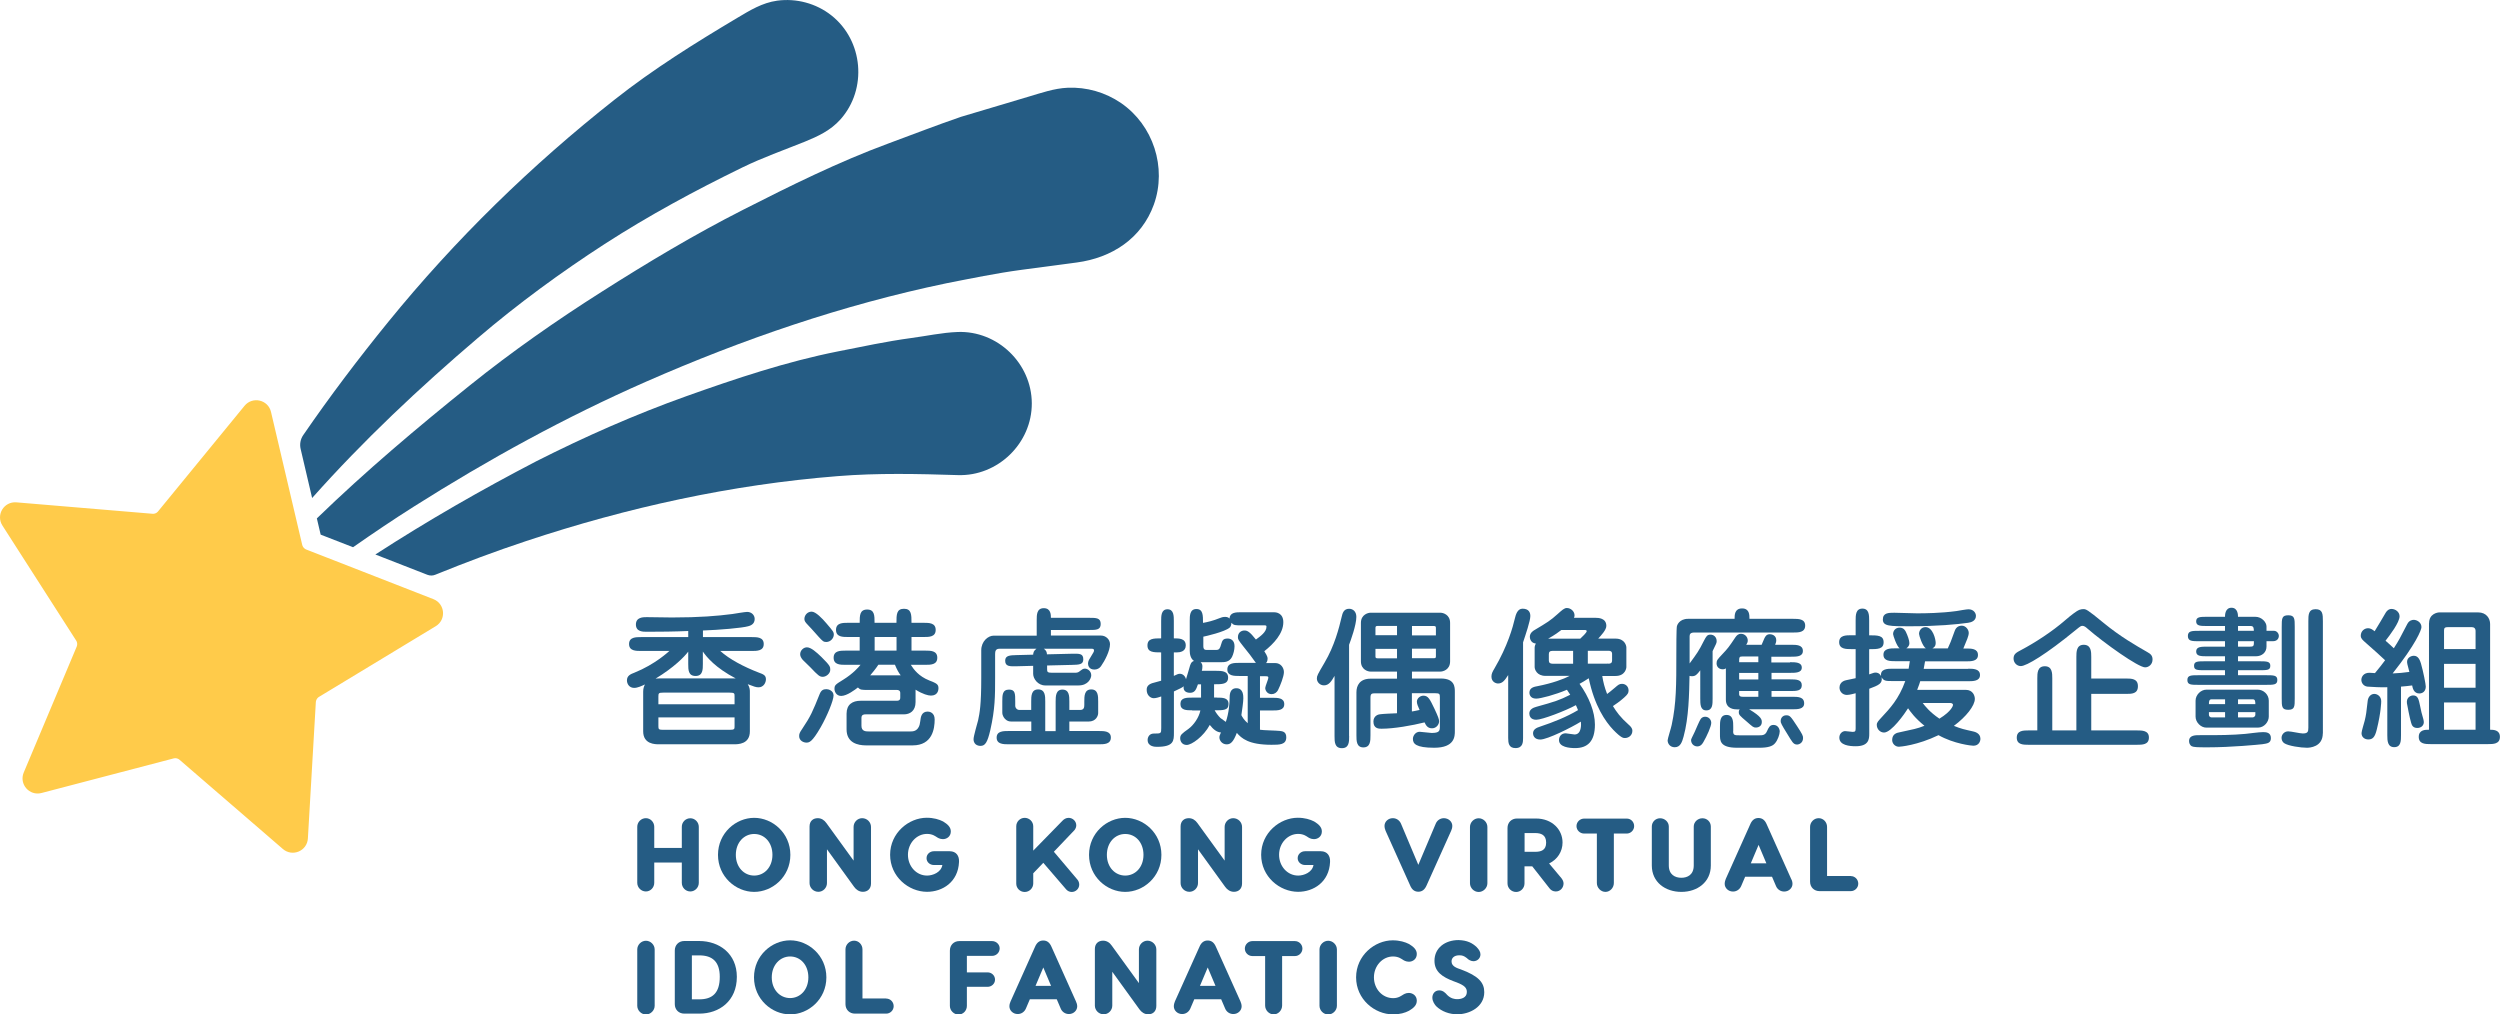 <?xml version="1.0" encoding="utf-8"?>
<!-- Generator: Adobe Illustrator 26.0.2, SVG Export Plug-In . SVG Version: 6.00 Build 0)  -->
<svg version="1.1" xmlns="http://www.w3.org/2000/svg" xmlns:xlink="http://www.w3.org/1999/xlink" x="0px" y="0px"
	 viewBox="0 0 295.72 120" style="enable-background:new 0 0 295.72 120;" xml:space="preserve">
<style type="text/css">
	.st0{fill:#FFFFFF;}
	.st1{fill:none;stroke:#FFFFFF;stroke-miterlimit:10;}
	.st2{fill:#222222;}
	.st3{fill:#6275B0;}
	.st4{fill:none;stroke:#5A79BA;stroke-miterlimit:10;}
	.st5{fill:#FFFBB9;}
	.st6{fill:#F7D4D9;}
	.st7{fill:#C1E7FF;}
	.st8{fill:#5A79BA;}
	.st9{fill:#EFA5AF;}
	.st10{fill:#FFFFFF;stroke:#5A79BA;stroke-width:2;stroke-miterlimit:10;}
	.st11{fill:none;stroke:#C3E5FF;stroke-width:2;stroke-linecap:round;stroke-linejoin:round;stroke-miterlimit:10;}
	.st12{fill:none;stroke:#EFA5AF;stroke-width:1.5;stroke-linecap:round;stroke-linejoin:round;stroke-miterlimit:10;}
	.st13{fill:none;stroke:#C3E5FF;stroke-width:1.5;stroke-linecap:round;stroke-linejoin:round;stroke-miterlimit:10;}
	.st14{fill:none;stroke:#5A79BA;stroke-width:2;stroke-linecap:round;stroke-linejoin:round;stroke-miterlimit:10;}
	.st15{fill:none;stroke:#EFA5AF;stroke-width:1.5;stroke-linejoin:round;stroke-miterlimit:10;}
	.st16{fill:none;stroke:#C3E5FF;stroke-width:1.5;stroke-miterlimit:10;}
	.st17{fill:#C3E5FF;}
	.st18{fill:#FFFFFF;stroke:#5A79BA;stroke-miterlimit:10;}
	.st19{fill:#FFFFFF;stroke:#EFA5AF;stroke-miterlimit:10;}
	.st20{fill:url(#SVGID_1_);}
	.st21{fill:url(#SVGID_00000084531541166539049540000014132763746131747749_);}
	.st22{fill:url(#SVGID_00000142148830551454088460000008436650424178474431_);}
	.st23{fill:url(#SVGID_00000110438308573682383920000010177469682834628509_);}
	.st24{fill:url(#SVGID_00000010300246252156307740000013505237015147756474_);}
	.st25{fill:url(#SVGID_00000150798206236786881180000010423489797337506967_);}
	.st26{fill:url(#SVGID_00000153667754932410560720000006383523398815070619_);}
	.st27{fill:url(#SVGID_00000129899791229997287150000015290979242244589473_);}
	.st28{fill:url(#SVGID_00000129926534480747332220000014224589858495013016_);}
	.st29{fill:url(#SVGID_00000173160268479195345790000003105526201978271413_);}
	.st30{fill:url(#SVGID_00000082328553580020981880000018371649311654089655_);}
	.st31{fill:url(#SVGID_00000176735636551817878910000012999736815603493820_);}
	.st32{fill:url(#SVGID_00000067938034769603959330000007574766332675764670_);}
	.st33{fill:url(#SVGID_00000052797734092078428460000013975726178205710742_);}
	.st34{fill:url(#SVGID_00000026134551027810457600000014880840167088021129_);}
	.st35{fill:url(#SVGID_00000103955522942242698190000002064758218647062716_);}
	.st36{fill:url(#SVGID_00000146488834050793463380000003765878725778671548_);}
	.st37{fill:url(#SVGID_00000175310609890367449800000008728987581058781593_);}
	.st38{fill:url(#SVGID_00000097500316549034399620000018223821904117094072_);}
	.st39{fill:url(#SVGID_00000037666955008996764890000012775047700373953686_);}
	.st40{fill:url(#SVGID_00000106118202757665747370000006602558962162680218_);}
	.st41{fill:url(#SVGID_00000080929298473391044870000001290287352278680992_);}
	.st42{fill:#255C84;}
	.st43{fill:#FFCB4A;stroke:#FFCB4A;stroke-miterlimit:10;}
	.st44{fill:none;stroke:#222222;stroke-width:2;stroke-miterlimit:10;}
	.st45{fill:none;stroke:#FFFFFF;stroke-width:2;stroke-miterlimit:10;}
</style>
<g id="BG">
</g>
<g id="GR">
	<g>
		<g>
			<path class="st42" d="M81.66,96.79c0.55,0,1,0.47,1,1.02v6.62c0,0.55-0.45,1.02-1,1.02c-0.57,0-1.01-0.47-1.01-1.02v-2.4h-3.26
				v2.4c0,0.55-0.44,1.02-0.99,1.02c-0.56,0-1.02-0.47-1.02-1.02V97.8c0-0.55,0.45-1.02,1.02-1.02c0.55,0,0.99,0.47,0.99,1.02v2.5
				h3.26v-2.5C80.65,97.25,81.09,96.79,81.66,96.79z"/>
			<path class="st42" d="M93.49,101.12c0,2.59-2.12,4.38-4.28,4.38c-2.16,0-4.28-1.79-4.28-4.38s2.12-4.38,4.28-4.38
				C91.37,96.74,93.49,98.53,93.49,101.12z M87.04,101.12c0,1.47,0.98,2.45,2.17,2.45c1.19,0,2.16-0.98,2.16-2.45
				s-0.94-2.47-2.16-2.47C88.02,98.65,87.04,99.64,87.04,101.12z"/>
			<path class="st42" d="M103.03,97.82v6.68c0,0.65-0.42,0.99-0.96,0.99c-0.44,0-0.8-0.25-1.04-0.59l-3.21-4.44v4
				c0,0.55-0.45,1.03-1.02,1.03c-0.58,0-1.04-0.48-1.04-1.03v-6.7c0-0.64,0.42-0.98,0.97-0.98c0.43,0,0.78,0.23,1.03,0.59l3.21,4.43
				v-3.99c0-0.55,0.45-1.03,1.02-1.03C102.58,96.79,103.03,97.26,103.03,97.82z"/>
			<path class="st42" d="M113.44,101.96c-0.1,2.38-1.96,3.53-3.78,3.53c-2.18,0-4.37-1.79-4.37-4.38s2.21-4.38,4.33-4.38
				c0.83,0,1.47,0.2,1.94,0.44c0.54,0.33,0.91,0.67,0.91,1.18c0,0.59-0.47,0.91-0.93,0.91c-0.38,0-0.64-0.18-0.76-0.26
				c-0.09-0.04-0.44-0.36-1.12-0.36c-1.24,0-2.26,1.1-2.26,2.47c0,1.36,0.99,2.46,2.26,2.46c0.69,0,1.67-0.39,1.81-1.25h-1
				c-0.46,0-0.87-0.33-0.87-0.81c0-0.49,0.42-0.82,0.87-0.82h1.88C113.11,100.7,113.48,101.23,113.44,101.96z"/>
			<path class="st42" d="M127.66,104.64c0,0.48-0.41,0.87-0.89,0.87c-0.25,0-0.49-0.12-0.65-0.3l-2.71-3.15l-1.19,1.24v1.2
				c0,0.55-0.45,1.01-1.01,1.01c-0.55,0-1-0.44-1-0.99v-6.78c0-0.55,0.45-1,1-1c0.55,0,1.01,0.45,1.01,1v2.88l3.46-3.54
				c0.16-0.18,0.43-0.34,0.72-0.34c0.49,0,0.91,0.39,0.91,0.89c0,0.22-0.11,0.44-0.21,0.56l-2.44,2.56l2.79,3.3
				C127.57,104.19,127.66,104.41,127.66,104.64z"/>
			<path class="st42" d="M137.38,101.12c0,2.59-2.12,4.38-4.28,4.38c-2.16,0-4.28-1.79-4.28-4.38s2.12-4.38,4.28-4.38
				C135.26,96.74,137.38,98.53,137.38,101.12z M130.93,101.12c0,1.47,0.98,2.45,2.17,2.45c1.19,0,2.16-0.98,2.16-2.45
				s-0.94-2.47-2.16-2.47C131.91,98.65,130.93,99.64,130.93,101.12z"/>
			<path class="st42" d="M146.92,97.82v6.68c0,0.65-0.42,0.99-0.96,0.99c-0.44,0-0.8-0.25-1.04-0.59l-3.21-4.44v4
				c0,0.55-0.45,1.03-1.02,1.03c-0.58,0-1.04-0.48-1.04-1.03v-6.7c0-0.64,0.42-0.98,0.97-0.98c0.43,0,0.78,0.23,1.03,0.59l3.21,4.43
				v-3.99c0-0.55,0.45-1.03,1.02-1.03C146.47,96.79,146.92,97.26,146.92,97.82z"/>
			<path class="st42" d="M157.33,101.96c-0.1,2.38-1.96,3.53-3.78,3.53c-2.18,0-4.37-1.79-4.37-4.38s2.21-4.38,4.33-4.38
				c0.83,0,1.47,0.2,1.94,0.44c0.54,0.33,0.91,0.67,0.91,1.18c0,0.59-0.47,0.91-0.93,0.91c-0.38,0-0.64-0.18-0.76-0.26
				c-0.08-0.04-0.44-0.36-1.11-0.36c-1.24,0-2.26,1.1-2.26,2.47c0,1.36,0.99,2.46,2.26,2.46c0.69,0,1.67-0.39,1.81-1.25h-1
				c-0.45,0-0.87-0.33-0.87-0.81c0-0.49,0.42-0.82,0.87-0.82h1.88C157,100.7,157.37,101.23,157.33,101.96z"/>
			<path class="st42" d="M171.79,97.69c0,0.21-0.06,0.42-0.14,0.59l-2.9,6.45c-0.22,0.51-0.54,0.75-0.98,0.75
				c-0.43,0-0.76-0.23-0.97-0.75l-2.9-6.45c-0.07-0.17-0.13-0.38-0.13-0.59c0-0.49,0.43-0.91,0.98-0.91c0.44,0,0.8,0.26,0.97,0.65
				l2.05,4.87l2.06-4.87c0.16-0.39,0.53-0.65,0.97-0.65C171.36,96.79,171.79,97.2,171.79,97.69z"/>
			<path class="st42" d="M175.94,97.82v6.66c0,0.55-0.48,1.03-1.03,1.03c-0.56,0-1.03-0.48-1.03-1.03v-6.66
				c0-0.55,0.47-1.03,1.03-1.03C175.46,96.79,175.94,97.26,175.94,97.82z"/>
			<path class="st42" d="M184.95,104.5c0,0.51-0.39,0.95-0.92,0.95c-0.32,0-0.58-0.15-0.74-0.37l-2.04-2.6h-0.92v2.02
				c0,0.55-0.44,1.01-0.99,1.01c-0.56,0-1.02-0.45-1.02-1.01v-6.56c0-0.65,0.47-1.12,1.12-1.12h2.24c1.91,0,3.15,1.3,3.15,2.84
				c0,1.07-0.6,2-1.59,2.48l1.46,1.74C184.83,104.06,184.95,104.26,184.95,104.5z M180.34,100.76h1.24c0.7,0,1.31-0.18,1.31-1.09
				c0-0.92-0.61-1.13-1.31-1.13h-1.24V100.76z"/>
			<path class="st42" d="M193.3,97.72c0,0.49-0.41,0.88-0.88,0.88h-1.52v5.85c0,0.58-0.47,1.05-0.99,1.05
				c-0.55,0-1.02-0.48-1.02-1.05V98.6h-1.51c-0.48,0-0.9-0.39-0.9-0.88c0-0.5,0.42-0.89,0.9-0.89h5.04
				C192.9,96.82,193.3,97.21,193.3,97.72z"/>
			<path class="st42" d="M202.37,97.77v4.61c0,1.96-1.59,3.12-3.48,3.12c-1.91,0-3.5-1.15-3.5-3.12v-4.61
				c0-0.54,0.43-0.98,0.98-0.98c0.56,0,1.03,0.44,1.03,0.98v4.6c0,1.1,0.75,1.46,1.48,1.46s1.47-0.35,1.47-1.46v-4.6
				c0-0.54,0.47-0.98,1.03-0.98C201.94,96.79,202.37,97.23,202.37,97.77z"/>
			<path class="st42" d="M212.03,104.55c0,0.49-0.43,0.91-0.98,0.91c-0.44,0-0.81-0.26-0.97-0.65l-0.47-1.1h-3.18l-0.47,1.1
				c-0.17,0.39-0.53,0.65-0.97,0.65c-0.55,0-0.98-0.42-0.98-0.91c0-0.21,0.06-0.42,0.13-0.59l2.89-6.45
				c0.21-0.51,0.54-0.75,0.97-0.75c0.44,0,0.76,0.23,0.98,0.75l2.89,6.45C211.97,104.13,212.03,104.34,212.03,104.55z
				 M208.94,102.12l-0.92-2.18l-0.92,2.18H208.94z"/>
			<path class="st42" d="M218.93,103.63c0.48,0,0.88,0.39,0.88,0.9c0,0.49-0.41,0.88-0.88,0.88h-3.7c-0.65,0-1.12-0.47-1.12-1.12
				v-6.48c0-0.56,0.46-1.03,1.02-1.03c0.55,0,0.99,0.47,0.99,1.03v5.81H218.93z"/>
			<path class="st42" d="M77.44,112.31v6.66c0,0.55-0.48,1.03-1.03,1.03c-0.56,0-1.03-0.48-1.03-1.03v-6.66
				c0-0.55,0.47-1.03,1.03-1.03C76.96,111.28,77.44,111.76,77.44,112.31z"/>
			<path class="st42" d="M87.16,115.55c0,2.87-2.09,4.35-4.44,4.35h-1.78c-0.65,0-1.12-0.47-1.12-1.12v-6.35
				c0-0.65,0.47-1.12,1.12-1.12h1.78C85.08,111.32,87.16,112.8,87.16,115.55z M85.14,115.55c0-1.8-0.88-2.54-2.42-2.54h-0.88v5.2
				h0.88C84.26,118.21,85.14,117.47,85.14,115.55z"/>
			<path class="st42" d="M97.75,115.61c0,2.59-2.12,4.38-4.28,4.38c-2.16,0-4.28-1.79-4.28-4.38s2.12-4.38,4.28-4.38
				C95.62,111.23,97.75,113.02,97.75,115.61z M91.29,115.61c0,1.47,0.98,2.45,2.17,2.45c1.19,0,2.16-0.98,2.16-2.45
				s-0.94-2.47-2.16-2.47C92.28,113.14,91.29,114.14,91.29,115.61z"/>
			<path class="st42" d="M104.83,118.12c0.48,0,0.88,0.39,0.88,0.9c0,0.49-0.41,0.88-0.88,0.88h-3.7c-0.65,0-1.12-0.47-1.12-1.12
				v-6.48c0-0.56,0.46-1.03,1.02-1.03c0.55,0,0.99,0.47,0.99,1.03v5.81H104.83z"/>
			<path class="st42" d="M117.35,113.07h-2.98v1.95h2.45c0.48,0,0.88,0.37,0.88,0.86c0,0.48-0.41,0.85-0.88,0.85h-2.45v2.26
				c0,0.55-0.44,1.02-0.99,1.02c-0.55,0-1.02-0.47-1.02-1.02v-6.55c0-0.65,0.47-1.12,1.11-1.12h3.88c0.49,0,0.9,0.39,0.9,0.86
				C118.25,112.68,117.84,113.07,117.35,113.07z"/>
			<path class="st42" d="M127.42,119.04c0,0.49-0.43,0.91-0.98,0.91c-0.44,0-0.81-0.26-0.97-0.65l-0.47-1.1h-3.18l-0.47,1.1
				c-0.17,0.39-0.53,0.65-0.97,0.65c-0.55,0-0.98-0.42-0.98-0.91c0-0.21,0.06-0.42,0.14-0.59l2.89-6.45
				c0.21-0.51,0.54-0.75,0.97-0.75c0.44,0,0.76,0.23,0.98,0.75l2.89,6.45C127.36,118.63,127.42,118.84,127.42,119.04z
				 M124.33,116.62l-0.92-2.18l-0.92,2.18H124.33z"/>
			<path class="st42" d="M136.78,112.31v6.68c0,0.65-0.42,0.99-0.96,0.99c-0.44,0-0.8-0.25-1.04-0.59l-3.21-4.44v4
				c0,0.55-0.45,1.03-1.02,1.03c-0.58,0-1.04-0.48-1.04-1.03v-6.7c0-0.64,0.42-0.98,0.97-0.98c0.43,0,0.79,0.23,1.03,0.59l3.21,4.43
				v-3.99c0-0.55,0.45-1.03,1.02-1.03C136.33,111.28,136.78,111.76,136.78,112.31z"/>
			<path class="st42" d="M146.87,119.04c0,0.49-0.43,0.91-0.98,0.91c-0.44,0-0.81-0.26-0.97-0.65l-0.47-1.1h-3.18l-0.47,1.1
				c-0.17,0.39-0.53,0.65-0.97,0.65c-0.55,0-0.98-0.42-0.98-0.91c0-0.21,0.06-0.42,0.13-0.59l2.9-6.45
				c0.21-0.51,0.54-0.75,0.97-0.75c0.44,0,0.76,0.23,0.98,0.75l2.9,6.45C146.81,118.63,146.87,118.84,146.87,119.04z M143.78,116.62
				l-0.92-2.18l-0.92,2.18H143.78z"/>
			<path class="st42" d="M154.06,112.21c0,0.49-0.41,0.88-0.88,0.88h-1.52v5.85c0,0.58-0.47,1.05-0.99,1.05
				c-0.55,0-1.02-0.48-1.02-1.05v-5.85h-1.51c-0.48,0-0.89-0.39-0.89-0.88c0-0.5,0.42-0.89,0.89-0.89h5.04
				C153.65,111.32,154.06,111.71,154.06,112.21z"/>
			<path class="st42" d="M158.14,112.31v6.66c0,0.55-0.48,1.03-1.03,1.03c-0.56,0-1.03-0.48-1.03-1.03v-6.66
				c0-0.55,0.47-1.03,1.03-1.03C157.66,111.28,158.14,111.76,158.14,112.31z"/>
			<path class="st42" d="M167.59,118.37c0,0.51-0.34,0.85-0.92,1.19c-0.47,0.25-1.09,0.43-1.89,0.43c-2.18,0-4.37-1.79-4.37-4.38
				s2.21-4.38,4.33-4.38c0.83,0,1.47,0.2,1.94,0.44c0.54,0.33,0.91,0.67,0.91,1.18c0,0.59-0.47,0.91-0.93,0.91
				c-0.38,0-0.64-0.18-0.76-0.26c-0.09-0.04-0.44-0.36-1.12-0.36c-1.24,0-2.26,1.1-2.26,2.47c0,1.36,0.99,2.46,2.28,2.46
				c0.64,0,1-0.32,1.09-0.36c0.12-0.07,0.37-0.26,0.76-0.26C167.12,117.46,167.59,117.78,167.59,118.37z"/>
			<path class="st42" d="M174.67,112.03c0.29,0.31,0.45,0.56,0.45,0.87c0,0.45-0.37,0.8-0.83,0.8c-0.28,0-0.6-0.17-0.78-0.37
				c-0.34-0.26-0.54-0.33-0.89-0.33c-0.61,0-0.92,0.32-0.92,0.72c0,0.24,0.09,0.58,0.76,0.83l0.34,0.12
				c2.11,0.78,2.77,1.57,2.77,2.69c0,1.77-1.77,2.62-3.2,2.62c-0.89,0-1.84-0.32-2.5-0.97c-0.15-0.18-0.44-0.54-0.44-1.01
				c0-0.41,0.27-0.85,0.82-0.85c0.43,0,0.72,0.29,0.94,0.55c0.44,0.44,0.92,0.49,1.18,0.49c0.43,0,1.14-0.14,1.14-0.85
				c0-0.48-0.27-0.77-1.19-1.13l-0.38-0.14c-1.29-0.49-2.26-1.1-2.26-2.42c0-1.52,1.26-2.45,2.85-2.45
				C173.56,111.23,174.16,111.55,174.67,112.03z"/>
		</g>
		<g>
			<path class="st42" d="M81.41,74.64c-1.55,0.07-3.34,0.09-4.91,0.09c-0.46,0-1.28,0-1.28-0.86c0-0.87,0.86-0.87,1.27-0.87
				c0.46,0,2.57,0.04,3,0.04c3.25,0,5.39-0.18,7.14-0.41c0.27-0.04,1.5-0.25,1.75-0.25c0.5,0,0.89,0.36,0.89,0.84
				c0,0.64-0.55,0.8-0.78,0.86c-0.71,0.2-3.36,0.43-5.34,0.5v0.78h5.76c0.64,0,1.43,0,1.43,0.82s-0.8,0.82-1.43,0.82h-3.71
				c1.07,0.98,2.82,1.89,4.53,2.55c0.59,0.21,0.87,0.34,0.87,0.8c0,0.39-0.27,0.95-0.87,0.95c-0.32,0-0.55-0.09-1.28-0.37
				c0.25,0.39,0.25,0.73,0.25,0.89v4.69c0,1.53-1.41,1.53-1.87,1.53h-8.89c-0.43,0-1.86,0-1.86-1.53v-4.69
				c0-0.34,0.07-0.59,0.21-0.86c-0.39,0.18-0.87,0.41-1.27,0.41c-0.59,0-0.86-0.48-0.86-0.89c0-0.57,0.46-0.75,0.88-0.91
				c2.48-1,4.03-2.48,4.14-2.57h-3.34c-0.62,0-1.43,0-1.43-0.82s0.8-0.82,1.43-0.82h5.57V74.64z M83.14,78.53
				c0,0.66,0,1.43-0.86,1.43c-0.87,0-0.87-0.73-0.87-1.43v-1.45c-0.46,0.61-1.68,1.87-3.86,3.19c0.16-0.02,0.2-0.02,0.38-0.02h8.89
				h0.21c-2.39-1.25-3.44-2.52-3.89-3.18V78.53z M86.89,83.31v-0.93c0-0.36,0-0.45-0.59-0.45h-7.83c-0.55,0-0.59,0.07-0.59,0.45
				v0.93H86.89z M77.88,84.86v1.02c0,0.38,0.03,0.45,0.59,0.45h7.83c0.59,0,0.59-0.09,0.59-0.45v-1.02H77.88z"/>
			<path class="st42" d="M98.6,82.26c0,0.59-0.75,2.41-1.52,3.76c-1.05,1.82-1.37,1.82-1.71,1.82c-0.3,0-0.84-0.21-0.84-0.77
				c0-0.27,0.07-0.43,0.34-0.82c1.05-1.57,1.25-2.07,2.09-4.16c0.2-0.48,0.45-0.57,0.82-0.57C98,81.52,98.6,81.7,98.6,82.26z
				 M97.32,80.06c-0.36,0-0.55-0.16-1.46-1.12c-0.14-0.14-0.79-0.77-0.91-0.89c-0.21-0.25-0.3-0.46-0.3-0.66
				c0-0.45,0.39-0.82,0.8-0.82c0.48,0,1.12,0.57,1.71,1.14c1.05,1.04,1.05,1.16,1.05,1.52C98.21,79.67,97.73,80.06,97.32,80.06z
				 M97.73,75.94c-0.32,0-0.43-0.11-0.89-0.61c-0.75-0.84-1.05-1.18-1.3-1.43c-0.29-0.3-0.39-0.46-0.39-0.68
				c0-0.45,0.36-0.87,0.86-0.87c0.48,0,1.25,0.8,1.75,1.39c0.78,0.91,0.87,1.02,0.87,1.34C98.62,75.49,98.25,75.94,97.73,75.94z
				 M101.69,76.96v-1.61h-1.37c-0.64,0-1.43,0-1.43-0.84c0-0.84,0.79-0.84,1.43-0.84h1.37c0-0.86,0-1.57,0.89-1.57
				c0.87,0,0.87,0.71,0.87,1.57h2.59c0-0.96,0-1.66,0.89-1.66c0.89,0,0.89,0.7,0.89,1.66h1.43c0.64,0,1.43,0,1.43,0.84
				c0,0.84-0.78,0.84-1.43,0.84h-1.43v1.61h1.62c0.64,0,1.43,0,1.43,0.84c0,0.84-0.78,0.84-1.43,0.84h-1.7
				c0.34,0.55,0.95,1.36,2.16,1.84c0.87,0.34,1.11,0.45,1.11,0.93c0,0.16-0.04,0.87-0.89,0.87c-0.32,0-0.96-0.16-1.82-0.7v1.46
				c0,1.07-0.68,1.46-1.39,1.46h-4.53c-0.18,0-0.48,0.02-0.48,0.41v0.95c0,0.66,0.54,0.66,0.84,0.66h4.96c0.32,0,1.04,0,1.16-1.23
				c0.05-0.45,0.13-1.12,0.88-1.12c0.2,0,0.82,0.11,0.82,0.93c0,1.07-0.25,3.07-2.61,3.07h-5.51c-0.96,0-2.3-0.29-2.3-1.89v-1.86
				c0-1.09,0.7-1.53,1.66-1.53h4.28c0.39,0,0.41-0.23,0.41-0.37v-0.55c0-0.32-0.25-0.36-0.41-0.36h-3.37c-0.79,0-0.95,0-1.23-0.29
				c-0.32,0.25-1.3,1-1.98,1c-0.59,0-0.79-0.54-0.79-0.82c0-0.45,0.09-0.52,1.05-1.11c1.14-0.71,1.77-1.43,2.03-1.75h-1.75
				c-0.64,0-1.43,0-1.43-0.84c0-0.84,0.79-0.84,1.43-0.84H101.69z M106.54,79.88c-0.2-0.25-0.45-0.68-0.68-1.25h-1.96
				c-0.32,0.5-0.75,1-0.96,1.25H106.54z M103.46,75.35v1.61h2.59v-1.61H103.46z"/>
			<path class="st42" d="M120.29,78.81c-0.84,0.02-1.39,0.04-1.39-0.66c0-0.62,0.57-0.64,1.36-0.66l1.95-0.05
				c0.02-0.23,0.05-0.46,0.39-0.7h-4.39c-0.43,0-0.5,0.29-0.5,0.62v2.84c0,2.12,0,3.66-0.57,6.17c-0.34,1.46-0.61,1.86-1.16,1.86
				c-0.07,0-0.82,0-0.82-0.8c0-0.36,0.46-1.91,0.54-2.23c0.18-0.86,0.37-1.79,0.37-4.98v-3.3c0-1.07,0.82-1.73,1.46-1.73h5.1v-1.84
				c0-0.62,0-1.41,0.84-1.41c0.84,0,0.84,0.8,0.84,1.14h4.5c0.86,0,1.39,0,1.39,0.73c0,0.71-0.54,0.71-1.39,0.71h-4.5v0.66h5.94
				c0.54,0,1.05,0.45,1.05,1.02c0,0.78-0.61,1.96-1.07,2.61c-0.18,0.25-0.45,0.39-0.78,0.39c-0.61,0-0.75-0.46-0.75-0.7
				c0-0.27,0.13-0.48,0.23-0.64c0.45-0.73,0.48-0.8,0.48-0.91c0-0.18-0.11-0.21-0.25-0.21h-5.69c0.34,0.23,0.36,0.46,0.37,0.66
				l2.89-0.07c0.95-0.02,1.41-0.04,1.41,0.66c0,0.62-0.48,0.64-1.37,0.66l-2.91,0.07v0.41c0,0.34,0.02,0.45,0.59,0.45h2.77
				c0.27,0,0.43-0.12,0.52-0.2c0.21-0.16,0.36-0.29,0.59-0.29c0.32,0,0.75,0.3,0.75,0.79c0,0.36-0.36,1.2-1.5,1.2h-3.94
				c-0.86,0-1.43-0.78-1.43-1.37v-0.95L120.29,78.81z M121.99,86.47v-1.12h-2.16c-0.34,0-0.53,0-0.77-0.16
				c-0.27-0.18-0.5-0.52-0.5-0.91v-1.3c0-0.75,0-1.41,0.8-1.41c0.73,0,0.73,0.48,0.73,1.41v0.5c0,0.25,0.2,0.5,0.5,0.5h1.39v-1
				c0-0.62,0-1.43,0.82-1.43c0.84,0,0.84,0.79,0.84,1.43v3.5h1.23v-3.5c0-0.62,0.02-1.41,0.8-1.41c0.82,0,0.82,0.79,0.82,1.41v1
				h1.27c0.45,0,0.5-0.3,0.5-0.59v-0.41c0-0.62,0-1.43,0.82-1.43c0.82,0,0.82,0.79,0.82,1.43v1.37c0,0.29-0.23,1-1.14,1h-2.27v1.12
				h3.5c0.61,0,1.41,0,1.41,0.77c0,0.8-0.8,0.8-1.41,0.8h-10.67c-0.61,0-1.43,0-1.43-0.79c0-0.78,0.8-0.78,1.43-0.78H121.99z"/>
			<path class="st42" d="M141.02,84.02c-0.68,0-1.39,0-1.39-0.75s0.71-0.75,1.39-0.75h1.05v-1.57h-0.37c-0.21,0.61-0.36,1-0.93,1
				c-0.54,0-0.84-0.3-0.75-0.77c-0.23,0.18-0.32,0.21-1.16,0.61v4.87c0,0.96,0,1.68-2,1.68c-0.2,0-1.11,0-1.11-0.82
				c0-0.29,0.18-0.75,0.73-0.75c0.86,0,0.88,0,0.88-0.66v-3.73c-0.18,0.07-0.61,0.21-0.88,0.21c-0.41,0-0.84-0.37-0.84-0.98
				c0-0.18,0-0.57,0.62-0.79c0.18-0.05,0.93-0.25,1.09-0.3v-3.35c-0.89,0-1.62,0-1.62-0.82c0-0.84,0.73-0.84,1.62-0.84v-2.05
				c0-0.59,0-1.39,0.75-1.39s0.75,0.8,0.75,1.39v2.05c0.62,0,1.41,0,1.41,0.84c0,0.73-0.7,0.82-1.05,0.82h-0.36v2.78
				c0.43-0.2,0.52-0.25,0.71-0.25c0.32,0,0.62,0.23,0.73,0.64c0.09-0.25,0.41-1.39,0.48-1.62c0.13-0.37,0.23-0.46,0.46-0.54
				c-0.39-0.27-0.5-0.77-0.5-1.2v-3.53c0-0.61,0-1.41,0.79-1.41c0.78,0,0.78,0.73,0.78,1.64c0.54-0.09,1.25-0.27,1.93-0.55
				c0.22-0.09,0.41-0.16,0.7-0.16c0.32,0,0.43,0.13,0.5,0.2c0.05-0.73,0.73-0.75,1.41-0.75h3.85c0.2,0,1.11,0.05,1.11,1.18
				c0,1.34-1.14,2.55-2.25,3.43c0.11,0.18,0.39,0.59,0.39,0.86c0,0.32-0.11,0.45-0.18,0.54h1.07c0.7,0,1.04,0.59,1.04,1.07
				c0,0.52-0.43,1.59-0.68,2.09c-0.16,0.34-0.45,0.52-0.78,0.52c-0.5,0-0.75-0.43-0.75-0.73c0-0.2,0.37-1.04,0.37-1.21
				c0-0.18-0.13-0.18-0.37-0.18h-0.62v2.55h1.46c0.62,0,1.41,0,1.41,0.75s-0.77,0.75-1.41,0.75h-1.46v2.28
				c0.36,0.07,1.96,0.09,2.34,0.14c0.29,0.04,0.77,0.07,0.77,0.75c0,0.89-0.79,0.89-1.75,0.89c-2.71,0-3.55-0.77-4.1-1.41
				c-0.41,1.07-0.73,1.36-1.2,1.36c-0.54,0-0.86-0.45-0.86-0.82c0-0.18,0.04-0.25,0.18-0.59c-0.48-0.02-0.91-0.36-1.32-0.89
				c-0.73,1.37-2.14,2.37-2.73,2.37c-0.54,0-0.77-0.43-0.77-0.78c0-0.41,0.18-0.55,0.98-1.12c0.61-0.45,1.23-1.32,1.41-2.18H141.02z
				 M143.93,82.52c0.68,0,1.39,0,1.39,0.75s-0.57,0.75-1.64,0.75c0.14,0.27,0.39,0.62,0.68,0.91c0.09,0.07,0.53,0.37,0.64,0.46
				c0.36-1.02,0.45-2.23,0.45-2.78c0-0.39,0-1.2,0.8-1.2c0.82,0,0.82,0.89,0.82,1.2c0,0.41-0.14,1.37-0.23,1.98
				c0.11,0.23,0.29,0.55,0.75,0.96v-5.59h-1c-0.59,0-1.41,0-1.41-0.77c0-0.78,0.8-0.78,1.41-0.78h1.98
				c-0.05-0.04-0.07-0.07-0.11-0.13c-0.46-0.66-0.7-0.96-1.39-1.82c-0.57-0.73-0.64-0.82-0.64-1.09c0-0.57,0.43-0.79,0.77-0.79
				c0.34,0,0.62,0.13,1.36,1.07c0.53-0.39,1.25-0.89,1.25-1.52c0-0.16-0.07-0.16-0.37-0.16h-2.57c-0.79,0-0.93,0-1.21-0.3
				c0,0.36-0.16,0.54-0.21,0.57c-0.57,0.5-2.84,1.02-3.11,1.07v1.12c0,0.45,0.23,0.45,0.46,0.45h1.05c0.39,0,0.46-0.2,0.59-0.64
				c0.14-0.46,0.2-0.71,0.79-0.71c0.27,0,0.8,0.14,0.8,0.91c0,0.43-0.14,0.95-0.3,1.27c-0.32,0.62-0.89,0.62-1.32,0.62h-2.39
				c0.16,0.16,0.21,0.27,0.21,0.52c0,0.2-0.03,0.38-0.07,0.5h1.7c0.62,0,1.41,0,1.41,0.8c0,0.79-0.71,0.79-1.66,0.79v1.57H143.93z"
				/>
			<path class="st42" d="M159.59,87.07c0,0.66,0,1.43-0.86,1.43c-0.87,0-0.87-0.77-0.87-1.43v-7.12c-0.36,0.62-0.66,1.12-1.25,1.12
				c-0.48,0-0.84-0.39-0.84-0.8c0-0.34,0.07-0.45,0.91-1.89c1.18-2,1.7-4.05,2.03-5.44c0.09-0.39,0.23-0.93,0.87-0.93
				c0.46,0,0.86,0.32,0.86,0.96c0,0.96-0.66,2.77-0.86,3.3V87.07z M167.02,80.26h3.41c1.66,0,1.66,1.02,1.66,1.59v4.64
				c0,0.59,0,1.96-2.44,1.96c-2.21,0-2.52-0.5-2.52-1.05c0-0.36,0.3-0.84,0.8-0.84c0.21,0,1.21,0.14,1.41,0.14
				c0.95,0,0.98-0.27,0.98-0.78v-3.46c0-0.37-0.05-0.46-0.54-0.46h-2.77v2.16c0.21-0.04,0.45-0.07,0.91-0.18
				c-0.18-0.39-0.32-0.73-0.32-0.98c0-0.39,0.39-0.71,0.77-0.71c0.59,0,0.78,0.45,1.32,1.57c0.43,0.91,0.54,1.25,0.54,1.45
				c0,0.41-0.34,0.84-0.84,0.84c-0.55,0-0.73-0.39-0.88-0.7c-1.48,0.37-3.62,0.75-5.1,0.75c-0.29,0-0.95,0-0.95-0.84
				c0-0.7,0.59-0.86,0.77-0.87c0.3-0.05,1.73-0.11,2.02-0.12v-2.36h-2.53c-0.48,0-0.61,0.04-0.61,0.54v4.43c0,0.64,0,1.43-0.84,1.43
				c-0.82,0-0.82-0.79-0.82-1.43v-5.09c0-0.8,0.39-1.61,1.68-1.61h3.12v-0.84h-3.16c-0.25,0-1.11-0.21-1.11-1.21v-4.55
				c0-1.02,0.91-1.2,1.11-1.2h8.32c0.27,0,1.12,0.21,1.12,1.2v4.55c0,1.04-0.91,1.21-1.12,1.21h-3.39V80.26z M165.25,75.15v-1.11
				h-2.3c-0.25,0-0.25,0.11-0.25,0.3v0.8H165.25z M162.7,76.74v0.84c0,0.2,0,0.29,0.25,0.29h2.3v-1.12H162.7z M169.85,75.15v-0.8
				c0-0.2,0-0.3-0.23-0.3h-2.6v1.11H169.85z M167.02,76.74v1.12h2.6c0.23,0,0.23-0.09,0.23-0.29v-0.84H167.02z"/>
			<path class="st42" d="M180.16,87.29c0,0.45,0,1.2-0.89,1.2c-0.8,0-0.87-0.59-0.87-1.2v-7.44c-0.38,0.59-0.66,1-1.2,1
				c-0.25,0-0.78-0.18-0.78-0.82c0-0.32,0.12-0.57,0.34-0.93c1.59-2.71,2.19-4.92,2.44-5.98c0.09-0.38,0.29-1.12,0.89-1.12
				c0.75,0,0.93,0.45,0.93,0.87c0,0.57-0.55,2.18-0.86,3.11V87.29z M189.53,79.97c0.11,0.71,0.27,1.34,0.57,2.12
				c0.27-0.2,0.36-0.27,0.93-0.75c0.39-0.34,0.52-0.45,0.84-0.45c0.37,0,0.77,0.27,0.77,0.79c0,0.3-0.11,0.46-0.53,0.84
				c-0.5,0.45-1.02,0.8-1.32,1c0.43,0.7,0.87,1.32,1.87,2.21c0.16,0.14,0.43,0.37,0.43,0.71c0,0.54-0.43,0.86-0.89,0.86
				c-0.18,0-0.43,0-1.38-0.98c-0.91-0.96-2.21-2.8-2.89-6.09c-0.59,0.38-0.64,0.41-1.09,0.66c1.12,1.55,1.82,3.32,1.82,4.82
				c0,1.98-0.86,2.78-2.34,2.78c-0.68,0-1.91-0.11-1.91-0.95c0-0.41,0.27-0.8,0.79-0.8c0.14,0,0.89,0.14,1.05,0.14
				c0.84,0,0.79-1.2,0.75-1.52c-1.12,0.7-3.98,2.12-4.8,2.12c-0.75,0-0.86-0.54-0.86-0.73c0-0.46,0.37-0.66,0.89-0.82
				c1.5-0.5,3.07-1.12,4.43-1.93c-0.07-0.21-0.2-0.46-0.25-0.59c-1.25,0.68-4,1.73-4.69,1.73c-0.71,0-0.82-0.5-0.82-0.75
				c0-0.45,0.43-0.68,0.82-0.78c2.23-0.62,2.71-0.77,4.02-1.43c-0.11-0.18-0.18-0.27-0.39-0.59c-1.38,0.59-3.12,1.05-3.64,1.05
				c-0.77,0-0.8-0.61-0.8-0.7c0-0.61,0.59-0.71,0.98-0.78c1.73-0.34,3.09-0.84,3.78-1.21h-2.85c-1.04,0-1.29-0.77-1.29-1.05V76.6
				c0-0.14,0.07-0.37,0.14-0.48c-0.59-0.04-0.71-0.59-0.71-0.79c0-0.46,0.39-0.7,0.5-0.77c1.61-0.96,1.91-1.14,2.77-1.91
				c0.54-0.48,0.8-0.73,1.11-0.73c0.45,0,0.91,0.38,0.91,0.87c0,0.12-0.03,0.2-0.07,0.29h2.55c0.32,0,1.28,0.02,1.28,0.96
				c0,0.48-0.62,1.12-0.96,1.5h2.05c1.11,0,1.28,0.86,1.28,1.05v2.32c0,0.14-0.14,1.05-1.28,1.05H189.53z M186.92,75.55
				c0.21-0.2,0.77-0.71,0.77-0.89c0-0.05-0.02-0.14-0.23-0.14h-2.77c-0.23,0.18-0.8,0.61-1.57,1.03H186.92z M183.64,76.99
				c-0.32,0-0.43,0.14-0.43,0.39v0.75c0,0.27,0.16,0.38,0.43,0.38h2.44v-1.52H183.64z M190.26,78.51c0.3,0,0.43-0.13,0.43-0.38
				v-0.77c0-0.32-0.2-0.38-0.41-0.38h-2.46v1.52H190.26z"/>
			<path class="st42" d="M201.12,79.29c-0.39,0.5-0.55,0.7-1,0.7c-0.09,0-0.14-0.02-0.27-0.04c-0.04,2.16-0.09,4.94-0.7,7.17
				c-0.18,0.64-0.37,1.27-1.05,1.27c-0.52,0-0.84-0.39-0.84-0.82c0-0.18,0.43-1.53,0.48-1.82c0.55-2.55,0.55-4.73,0.55-8.37
				c0-0.61,0-3.05,0.07-3.32c0.02-0.07,0.25-0.86,1.32-0.86h5.5c0-0.46,0-1.23,0.89-1.23c0.87,0,0.87,0.77,0.87,1.23h5.18
				c0.61,0,1.41,0,1.41,0.8c0,0.82-0.8,0.82-1.41,0.82h-11.71c-0.46,0-0.55,0.2-0.55,0.45v3.21c0.89-1.21,1.09-1.48,1.68-2.66
				c0.29-0.55,0.39-0.75,0.79-0.75c0.39,0,0.73,0.29,0.73,0.77c0,0.2-0.04,0.29-0.48,1.18v5.62c0,0.68,0,1.39-0.75,1.39
				c-0.71,0-0.71-0.75-0.71-1.39V79.29z M200.03,87.54c0-0.11,0.18-0.43,0.43-0.96c0.16-0.36,0.57-1.34,0.71-1.53
				c0.11-0.16,0.3-0.27,0.52-0.27c0.46,0,0.73,0.37,0.73,0.73c0,0.41-0.5,1.53-0.93,2.27c-0.11,0.18-0.34,0.59-0.86,0.5
				C200.16,88.18,200.03,87.77,200.03,87.54z M211.74,78.33c0.64,0,1.39,0,1.39,0.64c0,0.62-0.75,0.62-1.39,0.62h-2.19v0.77h2.19
				c0.75,0,1.39,0.02,1.39,0.7c0,0.68-0.64,0.68-1.39,0.68h-2.19v0.68H212c0.66,0,1.41,0,1.41,0.78c0,0.7-0.79,0.7-1.41,0.7h-5.1
				c1.5,0.89,1.5,1.23,1.5,1.52c0,0.43-0.34,0.64-0.7,0.64c-0.29,0-0.36-0.07-1.09-0.71c-0.84-0.71-0.93-0.8-0.93-1.12
				c0-0.18,0.05-0.25,0.11-0.32h-0.34c-0.21,0-1.3,0-1.3-1.14v-3.71c-0.07,0.05-0.18,0.11-0.37,0.11c-0.45,0-0.73-0.3-0.73-0.71
				c0-0.36,0.13-0.48,0.64-1.03c0.71-0.75,0.8-0.87,1.59-2.05c0.14-0.2,0.32-0.41,0.66-0.41c0.45,0,0.8,0.36,0.8,0.8
				c0,0.2-0.07,0.32-0.18,0.5h1.82c0.05-0.11,0.27-0.64,0.32-0.75c0.13-0.27,0.27-0.5,0.66-0.5c0.21,0,0.75,0.12,0.75,0.71
				c0,0.2-0.05,0.32-0.13,0.54h1.89c0.62,0,1.39,0,1.39,0.73c0,0.68-0.75,0.68-1.39,0.68h-2.34v0.68H211.74z M205.01,86.48
				c0,0.5,0.16,0.5,0.84,0.5h2.18c0.45,0,0.77,0,0.98-0.48c0.21-0.46,0.34-0.75,0.78-0.75c0.52,0,0.73,0.48,0.73,0.77
				c0,0.34-0.23,1.02-0.55,1.39c-0.3,0.38-0.89,0.54-1.87,0.54h-2.62c-2.07,0-2.03-0.86-2.03-1.61v-0.86c0-0.61,0-1.41,0.78-1.41
				c0.79,0,0.79,0.8,0.79,1.41V86.48z M207.99,78.33v-0.68h-1.84c-0.43,0-0.43,0.07-0.43,0.68H207.99z M205.72,79.6v0.77h2.27V79.6
				H205.72z M207.99,82.42v-0.68h-2.27v0.34c0,0.14,0,0.34,0.43,0.34H207.99z M211.29,84.61c0.43,0,0.52,0.12,1.28,1.28
				c0.64,0.98,0.71,1.14,0.71,1.41c0,0.57-0.46,0.77-0.71,0.77c-0.45,0-0.59-0.34-1.14-1.23c-0.18-0.29-0.73-1.16-0.78-1.39
				C210.56,85,210.84,84.61,211.29,84.61z"/>
			<path class="st42" d="M232.8,79.1c0.59,0,1.41,0,1.41,0.75c0,0.73-0.84,0.73-1.41,0.73h-5.66c-0.07,0.23-0.14,0.46-0.36,1.02
				h5.73c0.89,0,1.09,0.73,1.09,1.07c0,0.8-1.02,2.11-2.48,3.19c0.89,0.36,1.18,0.41,2.28,0.66c0.18,0.04,0.86,0.2,0.86,0.87
				c0,0.29-0.18,0.82-0.84,0.82c-0.2,0-2.27-0.21-4.12-1.25c-2.5,1.21-4.55,1.37-4.68,1.37c-0.45,0-0.8-0.37-0.8-0.8
				c0-0.73,0.59-0.86,0.88-0.91c1.69-0.37,2.02-0.41,2.94-0.77c-1.12-0.91-1.62-1.61-1.94-2.07c-0.38,0.61-1.96,2.87-2.84,2.87
				c-0.45,0-0.86-0.39-0.86-0.91c0-0.29,0.18-0.46,0.59-0.91c0.93-1,2.02-2.14,2.78-4.27h-1.48c-0.79,0-1.07,0-1.32-0.45
				c0.14,0.75-0.37,0.95-1.46,1.36v5.34c0,0.66-0.09,1.46-1.61,1.46c-0.73,0-1.93-0.11-1.93-1.02c0-0.5,0.39-0.77,0.68-0.77
				c0.14,0,0.77,0.09,0.89,0.09c0.3,0,0.36-0.07,0.36-0.41v-4.16c-0.2,0.05-0.71,0.2-1.04,0.2c-0.53,0-0.87-0.43-0.87-0.86
				c0-0.71,0.66-0.86,0.82-0.89c0.37-0.07,1.03-0.21,1.09-0.23v-3.44h-0.52c-0.62,0-1.43,0-1.43-0.82s0.8-0.82,1.43-0.82h0.52V73.4
				c0-0.61,0-1.41,0.8-1.41c0.8,0,0.8,0.8,0.8,1.41v1.75c1,0,1.71,0,1.71,0.82s-0.71,0.82-1.71,0.82v2.98
				c0.55-0.2,0.61-0.21,0.77-0.21c0.09,0,0.41,0,0.64,0.41c-0.13-0.87,0.8-0.87,1.37-0.87h1.89c0.09-0.54,0.11-0.66,0.14-0.89h-1.71
				c-0.61,0-1.41,0-1.41-0.77c0-0.75,0.84-0.75,1.41-0.75h0.5c-0.34-0.25-0.77-1.53-0.77-1.68c0-0.37,0.25-0.77,0.77-0.77
				c0.5,0,0.68,0.37,0.75,0.52c0.2,0.41,0.41,1,0.41,1.32c0,0.25-0.13,0.45-0.36,0.61h2.3c-0.41-0.27-0.8-1.53-0.8-1.71
				c0-0.34,0.23-0.8,0.77-0.8c0.87,0,1.2,1.46,1.2,1.86c0,0.45-0.23,0.55-0.39,0.66h1.82c0.32-0.68,0.32-0.7,0.82-2.07
				c0.05-0.14,0.23-0.62,0.84-0.62c0.45,0,0.82,0.45,0.82,0.86c0,0.34-0.23,0.87-0.64,1.84h0.32c0.61,0,1.41,0,1.41,0.77
				c0,0.75-0.82,0.75-1.41,0.75h-4.85c-0.04,0.21-0.05,0.34-0.16,0.89H232.8z M226.75,72.55c1,0,2.82-0.02,4.68-0.27
				c0.23-0.04,1.2-0.21,1.41-0.21c0.62,0,0.89,0.45,0.89,0.78c0,0.57-0.53,0.77-0.93,0.82c-1.29,0.18-3.6,0.41-6.94,0.41
				c-2.3,0-3.14,0-3.14-0.8c0-0.8,0.68-0.8,1.36-0.8C224.36,72.48,226.36,72.55,226.75,72.55z M227.43,83.15
				c0.27,0.36,0.84,1.09,1.98,1.86c1.48-0.91,1.61-1.57,1.61-1.62c0-0.14-0.14-0.23-0.3-0.23H227.43z"/>
			<path class="st42" d="M248.84,73.69c1.98,1.62,3.8,2.66,5.14,3.43c0.43,0.23,0.64,0.45,0.64,0.89c0,0.59-0.46,0.93-0.88,0.93
				c-0.8,0-4.78-2.82-6.8-4.57c-0.18-0.16-0.38-0.34-0.61-0.34c-0.18,0-0.25,0.05-0.78,0.48c-3.55,2.91-5.85,4.28-6.51,4.28
				c-0.48,0-0.86-0.41-0.86-0.89c0-0.54,0.32-0.71,0.93-1.03c1.55-0.82,3.62-2.14,5.23-3.55c0.68-0.59,1.36-1.09,1.61-1.18
				c0.18-0.07,0.36-0.09,0.48-0.09C246.73,72.05,246.86,72.05,248.84,73.69z M247.37,80.26h4.09c0.7,0,1.43,0.02,1.43,0.91
				c0,0.91-0.73,0.91-1.43,0.91h-4.09v4.32h5.39c0.62,0,1.43,0,1.43,0.84c0,0.86-0.78,0.86-1.43,0.86h-12.79
				c-0.62,0-1.41,0-1.41-0.84c0-0.86,0.78-0.86,1.41-0.86h1.02v-6.16c0-0.59,0-1.43,0.89-1.43c0.88,0,0.88,0.84,0.88,1.43v6.16h2.85
				V77.7c0-0.57,0-1.43,0.87-1.43c0.89,0,0.89,0.86,0.89,1.43V80.26z"/>
			<path class="st42" d="M268.1,74.62h0.91c0.27,0,0.55,0.27,0.55,0.61c0,0.05-0.02,0.62-0.71,0.62h-0.75v0.64
				c0,0.66-0.52,1.14-1.25,1.14h-2.12v0.59h2.46c0.98,0,1.36,0.02,1.36,0.54c0,0.52-0.37,0.52-1.36,0.52h-2.46v0.59h3.28
				c0.95,0,1.37,0,1.37,0.57c0,0.57-0.43,0.57-1.37,0.57h-7.91c-0.93,0-1.36,0-1.36-0.57c0-0.57,0.43-0.57,1.36-0.57h3.09v-0.59
				h-2.3c-0.98,0-1.36,0-1.36-0.52c0-0.52,0.37-0.54,1.36-0.54h2.3v-0.59h-2.05c-0.8,0-1.36,0-1.36-0.57c0-0.57,0.61-0.57,1.36-0.57
				h2.05v-0.64h-3.02c-0.88,0-1.37,0-1.37-0.62c0-0.61,0.48-0.61,1.37-0.61h3.02v-0.57h-2.05c-0.86,0-1.36,0-1.36-0.55
				c0-0.54,0.48-0.54,1.36-0.54h2.05c0-0.18,0-1.07,0.77-1.07c0.77,0,0.77,0.89,0.77,1.07h2.05c0.77,0,1.32,0.66,1.32,1.14V74.62z
				 M265.59,86.81c0.59-0.05,1.54-0.21,2.12-0.21c0.36,0,0.91,0.05,0.91,0.7c0,0.59-0.39,0.64-1,0.73c-0.43,0.05-3.64,0.37-6.5,0.37
				c-1.23,0-1.61-0.02-1.84-0.12c-0.27-0.13-0.34-0.43-0.34-0.62c0-0.73,0.79-0.7,1.37-0.7C262.46,86.97,264.09,86.95,265.59,86.81z
				 M267.08,81.58c0.64,0,1.29,0.55,1.29,1.3v1.89c0,0.59-0.52,1.3-1.29,1.3h-6.1c-0.64,0-1.27-0.62-1.27-1.3v-1.89
				c0-0.7,0.64-1.3,1.27-1.3H267.08z M263.2,83.29v-0.57h-1.61c-0.3,0-0.3,0.32-0.3,0.57H263.2z M261.29,84.24v0.32
				c0,0.18,0.16,0.3,0.3,0.3h1.61v-0.62H261.29z M266.6,74.62c0-0.23,0-0.57-0.34-0.57h-1.53v0.57H266.6z M264.73,75.85v0.64h1.43
				c0.45,0,0.45-0.12,0.45-0.64H264.73z M266.78,83.29c0-0.32-0.02-0.57-0.3-0.57h-1.75v0.57H266.78z M264.73,84.24v0.62h1.73
				c0.14,0,0.32-0.13,0.32-0.3v-0.32H264.73z M274.76,86.75c0,1.62-1.57,1.7-1.87,1.7c-0.71,0-2.23-0.21-2.71-0.55
				c-0.2-0.14-0.3-0.39-0.3-0.62c0-0.43,0.36-0.77,0.78-0.77c0.36,0,1.41,0.25,1.73,0.25c0.59,0,0.66-0.2,0.66-0.68V73.49
				c0-0.75,0-1.43,0.86-1.43c0.84,0,0.86,0.59,0.86,1.43V86.75z M271.44,82.59c0,0.98,0,1.37-0.77,1.37c-0.77,0-0.77-0.39-0.77-1.37
				v-8.42c0-1,0-1.39,0.77-1.39c0.77,0,0.77,0.41,0.77,1.39V82.59z"/>
			<path class="st42" d="M284.01,86.97c0,0.64,0,1.41-0.8,1.41s-0.82-0.77-0.82-1.41v-5.68c-0.54,0.04-2.03-0.04-2.34-0.07
				c-0.48-0.05-0.73-0.45-0.73-0.8c0-0.32,0.23-0.84,0.95-0.84c0.11,0,0.41,0.02,0.66,0.04c0.39-0.46,0.95-1.18,1.2-1.52
				c-0.8-0.75-0.96-0.89-2.43-2.19c-0.21-0.2-0.45-0.38-0.45-0.71c0-0.55,0.43-0.89,0.87-0.89c0.29,0,0.52,0.16,0.77,0.36
				c0.23-0.34,1.14-1.91,1.32-2.21c0.09-0.14,0.3-0.43,0.68-0.43c0.46,0,0.95,0.36,0.95,0.87c0,0.73-1.16,2.25-1.66,2.89
				c0.34,0.3,0.77,0.68,0.98,0.89c0.61-0.95,0.7-1.14,1.59-2.86c0.23-0.46,0.62-0.5,0.77-0.5c0.36,0,0.91,0.29,0.91,0.86
				c0,0.32-0.64,1.98-3.41,5.48c0.66-0.02,1.32-0.09,1.98-0.18c-0.25-0.93-0.27-1.04-0.27-1.21c0-0.48,0.48-0.7,0.8-0.7
				c0.55,0,0.73,0.57,0.84,0.91c0.27,0.93,0.57,2.46,0.57,2.73c0,0.54-0.34,0.82-0.77,0.82c-0.64,0-0.79-0.64-0.84-0.95
				c-0.39,0.05-0.87,0.11-1.32,0.14V86.97z M279.34,86.72c0-0.23,0.32-1.23,0.37-1.45c0.18-0.75,0.2-0.96,0.36-2.37
				c0.05-0.45,0.36-0.82,0.78-0.82c0.36,0,0.82,0.29,0.82,0.87c0,0.07-0.02,1.3-0.52,3.32c-0.23,0.96-0.5,1.2-1.04,1.2
				C279.87,87.47,279.34,87.31,279.34,86.72z M285.44,82.26c0.57,0,0.66,0.43,0.84,1.3c0.07,0.39,0.2,0.95,0.36,1.46
				c0.02,0.07,0.07,0.27,0.07,0.39c0,0.39-0.3,0.7-0.77,0.7c-0.54,0-0.66-0.36-0.73-0.61c-0.18-0.57-0.46-2.09-0.5-2.32
				C284.62,82.47,285.19,82.26,285.44,82.26z M287.33,73.71c0-1.11,1-1.27,1.21-1.27h4.6c0.96,0,1.41,0.7,1.41,1.37v12.51
				c0.36,0,1.16,0,1.16,0.84c0,0.86-0.79,0.86-1.43,0.86h-6.74c-0.64,0-1.43,0-1.43-0.86c0-0.84,0.8-0.84,1.12-0.84h0.09V73.71z
				 M289.1,76.78h3.73v-2.14c0-0.32-0.18-0.46-0.48-0.46h-2.77c-0.37,0-0.48,0.09-0.48,0.39V76.78z M292.83,78.53h-3.73v2.82h3.73
				V78.53z M292.83,83.09h-3.73v3.23h3.73V83.09z"/>
		</g>
		<g>
			<path class="st43" d="M31.57,48.84l3.69,15.72c0.1,0.41,0.39,0.75,0.79,0.91l15.04,5.87c0.99,0.39,1.11,1.75,0.2,2.3L37.48,82
				c-0.36,0.22-0.59,0.6-0.62,1.03l-0.94,16.12c-0.06,1.07-1.32,1.6-2.13,0.9L21.57,89.5c-0.32-0.28-0.76-0.38-1.17-0.27L4.78,93.32
				c-1.03,0.27-1.93-0.76-1.51-1.75l6.26-14.88c0.16-0.39,0.13-0.84-0.1-1.19L0.71,61.9C0.13,61,0.83,59.83,1.9,59.92l16.09,1.35
				c0.42,0.04,0.84-0.14,1.1-0.47l10.23-12.49C30,47.49,31.33,47.8,31.57,48.84z"/>
			<g>
				<path class="st42" d="M98.33,1.81c-1.79-1.41-4.14-2.04-6.4-1.73c-1.78,0.25-3.21,1.14-4.71,2.03c-5,2.98-9.93,6.05-14.5,9.66
					c-9.87,7.78-18.84,16.53-26.78,26.29c-3.52,4.33-6.91,8.8-10.08,13.42c-0.32,0.47-0.43,1.06-0.3,1.62l1.36,5.81
					c6.04-6.79,12.7-13.05,19.59-18.92c4.73-4.04,9.8-7.75,15.02-11.13c5.25-3.39,10.68-6.32,16.3-9.06
					c2.38-1.16,4.91-2.05,7.37-3.04c1.57-0.64,3.05-1.33,4.21-2.63C102.62,10.54,102.12,4.79,98.33,1.81z"/>
				<path class="st42" d="M132.59,12.18c-1.84-1.26-4.07-1.9-6.3-1.8c-1.6,0.07-3.11,0.61-4.64,1.06c-2.66,0.79-5.32,1.58-7.98,2.38
					c-2.88,0.99-5.72,2.09-8.58,3.15c-5.91,2.18-11.59,5-17.2,7.85c-5.75,2.92-11.29,6.24-16.73,9.7
					c-5.36,3.4-10.64,7.09-15.59,11.07c-6.24,5.01-12.35,10.17-18.09,15.73l0.45,1.92l3.83,1.49c2.37-1.65,4.76-3.27,7.2-4.81
					c8.78-5.56,17.96-10.6,27.48-14.78c11.44-5.02,23.26-9.08,35.5-11.63c2.96-0.58,5.89-1.19,8.88-1.59
					c2.18-0.29,4.37-0.58,6.55-0.87c4.12-0.55,7.66-2.81,9.12-6.86C138.05,19.82,136.42,14.8,132.59,12.18z"/>
				<path class="st42" d="M122.05,47.7c-0.02-4.72-4.06-8.61-8.78-8.43c-1.84,0.07-3.7,0.48-5.52,0.72
					c-2.89,0.39-5.74,1.01-8.6,1.57c-6.11,1.21-12.12,3.22-17.98,5.31c-6.05,2.16-11.98,4.78-17.71,7.68
					c-6.54,3.4-12.9,7.05-19.06,11.04l6.15,2.4c0.31,0.12,0.65,0.12,0.95-0.01c3.54-1.44,7.12-2.78,10.74-3.98
					c11.99-3.98,24.26-6.68,36.86-7.68c4.74-0.38,9.47-0.27,14.21-0.12C118.04,56.35,122.07,52.43,122.05,47.7z"/>
			</g>
		</g>
	</g>
</g>
<g id="OV">
</g>
</svg>
